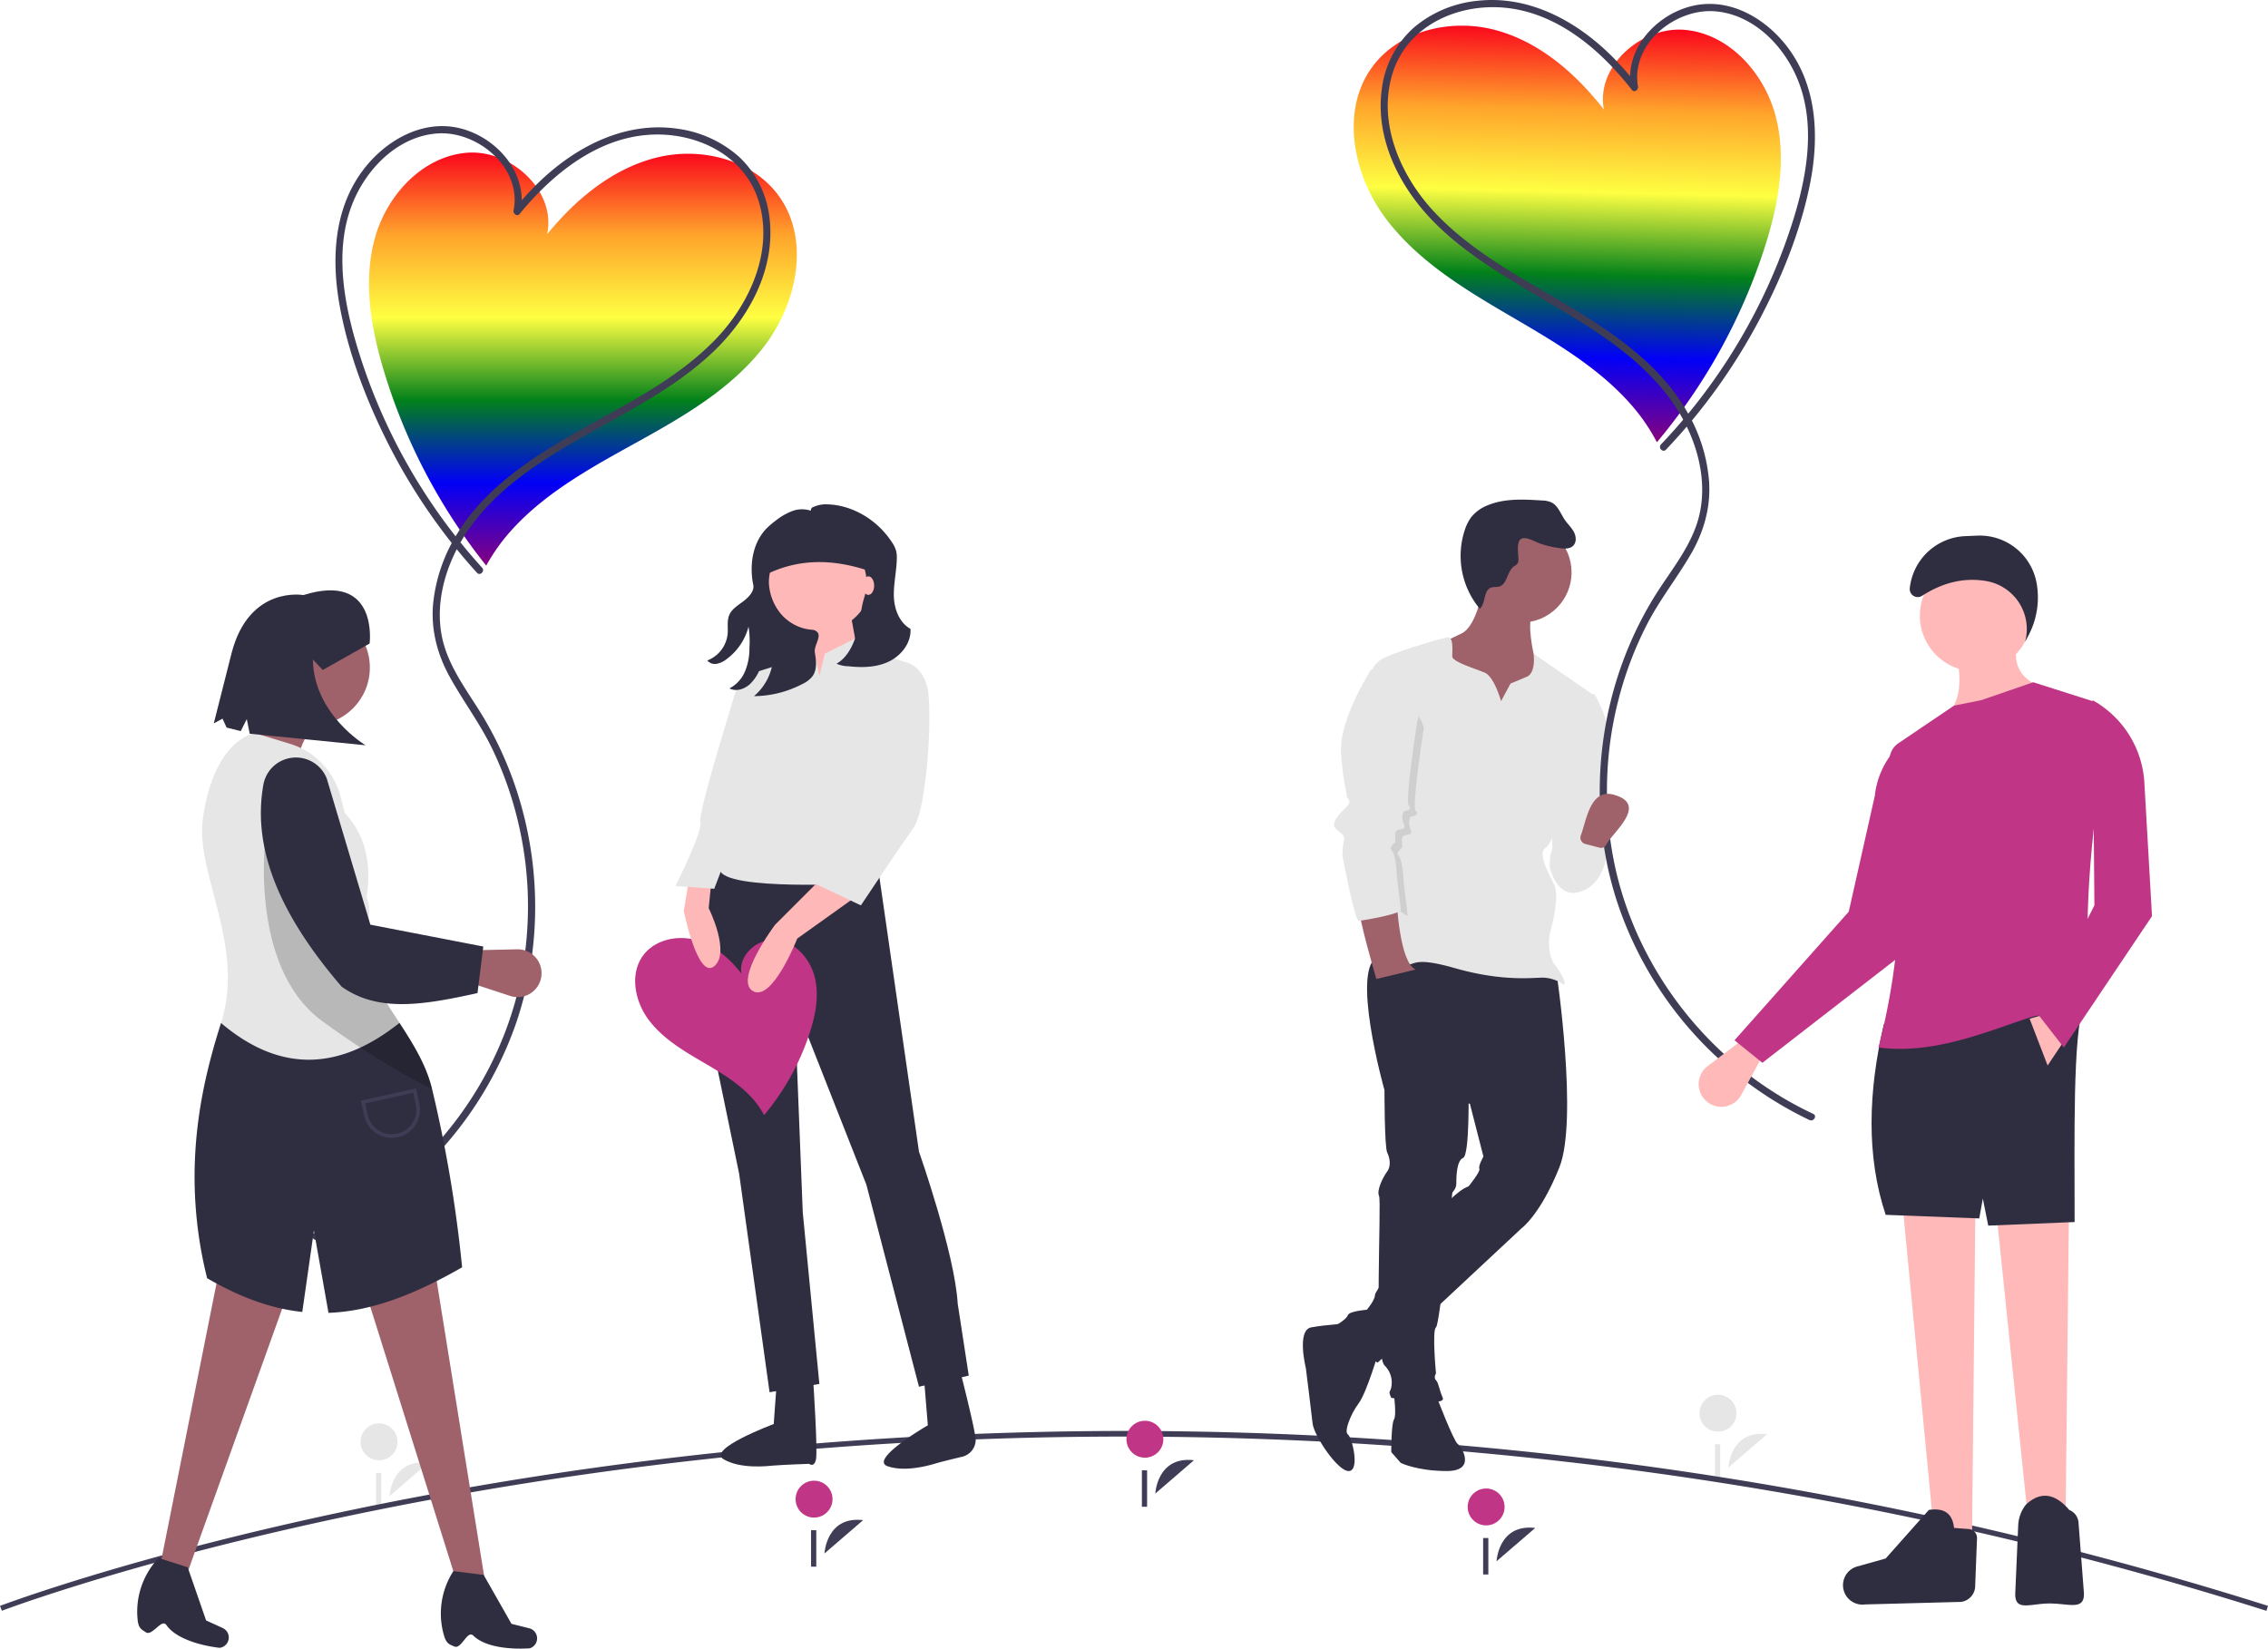 <svg id="ffa6aff0-00ba-4eb5-9366-2a4396f6f5fa" data-name="Layer 1" xmlns="http://www.w3.org/2000/svg" xmlns:xlink="http://www.w3.org/1999/xlink" width="870.661" height="633.001" viewBox="0 0 870.661 633.001"><defs><linearGradient id="aeebe0c2-b7cf-4d3f-a8d2-870d8ea6017f" x1="388.45" y1="350.669" x2="388.45" y2="192.07" gradientUnits="userSpaceOnUse"><stop offset="0" stop-color="#86007f"/><stop offset="0.2" stop-color="#0200f7"/><stop offset="0.4" stop-color="#02811a"/><stop offset="0.6" stop-color="#feff42"/><stop offset="0.8" stop-color="#ffa42b"/><stop offset="1" stop-color="#fa061c"/></linearGradient><linearGradient id="a0782f91-5da4-4298-a2b6-73a345672ee6" x1="939.26" y1="271.707" x2="939.26" y2="113.108" gradientTransform="matrix(-1, -0.024, -0.024, 1, 1709.072, 53.098)" xlink:href="#aeebe0c2-b7cf-4d3f-a8d2-870d8ea6017f"/></defs><path d="M314.181,707.956s.691-14.47,14.847-12.788" transform="translate(-164.67 -133.5)" fill="#e6e6e6"/><circle cx="145.512" cy="553.601" r="7.085" fill="#e6e6e6"/><rect x="144.359" y="565.532" width="2" height="14" fill="#e6e6e6"/><path d="M828.181,696.956s.691-14.47,14.847-12.788" transform="translate(-164.67 -133.5)" fill="#e6e6e6"/><circle cx="659.512" cy="542.601" r="7.085" fill="#e6e6e6"/><rect x="658.359" y="554.532" width="2" height="14" fill="#e6e6e6"/><path d="M1034.727,751.985C788.494,674.038,565.218,678.19,421.272,695.4,265.325,714.044,166.368,751.588,165.387,751.965l-.718-1.867c.984-.378,100.173-38.011,256.365-56.685a1486.92,1486.92,0,0,1,276.89-7.083,1444.325,1444.325,0,0,1,337.405,63.748Z" transform="translate(-164.67 -133.5)" fill="#3f3d56"/><path d="M739.181,732.956s.691-14.47,14.847-12.788" transform="translate(-164.67 -133.5)" fill="#3f3d56"/><circle cx="570.512" cy="578.601" r="7.085" fill="#c13586"/><rect x="569.359" y="590.532" width="2" height="14" fill="#3f3d56"/><path d="M410.037,302.825c17.444-9.668,35.163-20.028,47.489-35.707,12.873-16.375,18.368-40.865,6.438-57.939-10.021-14.342-29.976-19.385-46.975-15.24s-31.229,15.953-42.281,29.517c3.617-16.671-13.966-32.768-30.96-31.291s-30.63,16.33-35.168,32.774-1.585,34.042,3.284,50.391a222.946,222.946,0,0,0,39.465,75.339,72.701,72.701,0,0,1,9.865-13.784C374.612,322.129,392.593,312.493,410.037,302.825Z" transform="translate(-164.67 -133.5)" fill="url(#aeebe0c2-b7cf-4d3f-a8d2-870d8ea6017f)"/><path d="M349.738,351.467a221.097,221.097,0,0,1-48.86-87.94c-4.786-16.975-7.59-36.275-.417-53.023,5.548-12.953,17.372-24.673,32.029-25.758,15.468-1.145,32.64,13.179,29.327,29.558-.247,1.223,1.364,2.514,2.318,1.349,12.381-15.112,29.401-29.033,49.682-30.397,18.065-1.215,37.041,7.812,42.303,26.163,5.481,19.114-3.975,39.335-17.218,52.851-14.69,14.993-33.813,24.346-51.862,34.557-17.759,10.047-35.821,21.649-46.744,39.408a62.626,62.626,0,0,0-9.367,27.191c-.858,9.979,1.639,19.414,6.469,28.115,5.131,9.242,11.476,17.668,16.11,27.211a137.738,137.738,0,0,1,10.332,29.57,139.585,139.585,0,0,1,.09,61.9c-8.515,37.143-33.358,69.833-66.422,88.639a136.707,136.707,0,0,1-12.305,6.186c-1.629.72-.219,3.111,1.4,2.395a142.448,142.448,0,0,0,75.82-82.042c13.989-39.71,8.626-85.464-13.752-121.062-5.857-9.317-12.622-18.351-14.55-29.451-1.767-10.171.409-20.781,4.704-30.06,9.197-19.871,27.427-32.788,45.841-43.449,18.409-10.658,38.075-19.888,53.676-34.671,13.888-13.16,24.134-31.937,21.729-51.609a37.776,37.776,0,0,0-11.794-23.49,44.443,44.443,0,0,0-23.758-10.716c-19.66-2.772-38.089,6.556-52.101,19.741a116.536,116.536,0,0,0-10.242,11.058l2.318,1.349c2.991-14.784-8.761-28.367-22.523-32.106-14.965-4.066-29.8,4.682-38.423,16.543-10.771,14.815-11.652,33.813-8.504,51.281,3.266,18.12,10.028,35.861,18.241,52.289a225.103,225.103,0,0,0,34.495,50.379c1.201,1.326,3.157-.64,1.961-1.961Z" transform="translate(-164.67 -133.5)" fill="#3f3d56"/><polygon points="186.338 608.116 176.44 610.925 137.551 487.083 166.088 482.163 186.338 608.116" fill="#9f616a"/><polygon points="70.169 608.828 60.381 606.73 85.701 479.822 113.234 488.792 70.169 608.828" fill="#9f616a"/><path d="M339.08,765.673c2.71,1.237,4.98-6.429,7.266-4.183,6.394,6.284,21.734,4.875,21.734,4.875A3.997,3.997,0,0,0,370.6,761.156h0a3.997,3.997,0,0,0-2.773-2.474l-6.8-1.7-10.678-18.778-11.637-1.473-.294.481a30.004,30.004,0,0,0-3.215,24.534C336.17,764.847,337.488,764.946,339.08,765.673Z" transform="translate(-164.67 -133.5)" fill="#2f2e41"/><path d="M220.622,760.209c2.438,1.711,6.071-5.411,7.908-2.784,5.138,7.347,20.477,8.765,20.477,8.765a3.997,3.997,0,0,0,3.429-4.661h0a3.997,3.997,0,0,0-2.274-2.939l-6.375-2.914-7.066-20.413-11.172-3.575-.377.419a30.004,30.004,0,0,0-7.645,23.533C217.912,758.866,219.189,759.204,220.622,760.209Z" transform="translate(-164.67 -133.5)" fill="#2f2e41"/><path d="M318.026,526.249c5.212,8.015,10.264,16.11,12.499,25.322a509.628,509.628,0,0,1,11.55,68.517c-18.108,10.389-33.818,16.353-49.164,17.381-.714.048-1.426.081-2.138.107L285.178,605.993l-4.463,31.235c-2.21-.235-4.423-.57-6.647-1.018-9.62-1.93-19.415-5.873-29.882-11.928a159.719,159.719,0,0,1-4.677-45.69c.86-20.562,5.509-38.167,10.012-52.304Z" transform="translate(-164.67 -133.5)" fill="#2f2e41"/><path d="M279.589,433.128l-24.6-8.364c8.899-8.712,12.534-18.278,8.856-29.028l27.552,4.92C284.859,413.256,276.299,420.844,279.589,433.128Z" transform="translate(-164.67 -133.5)" fill="#9f616a"/><path d="M318.026,526.249c-22.378,17.801-45.16,19.853-68.505.041,9.411-29.546-9.788-57.33-6.992-78.305,1.745-13.086,7.187-29.294,19.842-33.063l13.592,4.153a28.791,28.791,0,0,1,19.471,20.331l1.608,6.257c7.782,8.278,10.375,19.157,8.355,32.364,1.706,3.747.923,8.474.14,13.207-.741,4.503-1.482,9.012-.084,12.683,3.009,7.891,7.856,15.079,12.573,22.332" transform="translate(-164.67 -133.5)" fill="#e6e6e6"/><circle cx="119.839" cy="256.332" r="22.14" fill="#9f616a"/><path d="M360.535,515.893l-15.51-5.077,1.131-12.446,17.03-.378a9.179,9.179,0,0,1,9.271,10.609v0A9.179,9.179,0,0,1,360.535,515.893Z" transform="translate(-164.67 -133.5)" fill="#9f616a"/><path d="M330.525,551.571c-6.411-3.006-21.003-10.585-42.082-25.945-29.029-21.156-21.646-72.817-21.646-72.817l38.74,38.425c-.741,4.503-1.482,9.012-.084,12.683C311.788,520.529,326.267,534.022,330.525,551.571Z" transform="translate(-164.67 -133.5)" opacity="0.2"/><path d="M347.978,514.801c-21.004,4.654-38.187,7.444-52.153-2.46C273.676,486.582,261.088,460.721,265.8,434.679a12.627,12.627,0,0,1,9.165-9.888h0a12.701,12.701,0,0,1,15.153,7.663l16.734,56.082,43.347,8.39Z" transform="translate(-164.67 -133.5)" fill="#2f2e41"/><path d="M315.059,570.396a10.856,10.856,0,0,1-10.578-8.487l-1.289-5.802,21.158-4.7,1.288,5.801a10.838,10.838,0,0,1-8.229,12.93h0A10.852,10.852,0,0,1,315.059,570.396Zm-10.198-13.227.986,4.437a9.438,9.438,0,0,0,18.427-4.095l-.985-4.436Z" transform="translate(-164.67 -133.5)" fill="#3f3d56"/><path d="M306.568,380.578s3.554-27.661-25.446-18.59c0,0-20.712-3.8-27.505,22.108l-6.878,27.158,3.352-1.824,1.563,3.416,5.432,1.376,2.324-4.613,1.124,5.602,44.488,4.435s-19.925-11.784-20.241-32.903l3.795,4.011Z" transform="translate(-164.67 -133.5)" fill="#2f2e41"/><polygon points="290.65 213.266 340.172 213.266 334.297 265.31 290.65 264.226 290.65 213.266" fill="#2f2e41"/><path d="M440.981,464.13c-14.87,5.311-5.311,58.417-5.311,58.417L448.416,584.15l11.683,83.908,19.118-3.186-6.373-65.852L469.658,518.298l27.615,70.1,20.18,77.535,19.118-4.248-4.249-27.615c-1.062-19.118-14.87-58.417-14.87-58.417l-15.932-110.461Z" transform="translate(-164.67 -133.5)" fill="#2f2e41"/><path d="M532.234,655.82s7.177,27.644,6.993,30.825l-.006.095a6.774,6.774,0,0,1-5.243,6.101c-3.049.722-7.078,1.698-9.236,2.31-2.044.579-12.035,3.86-19.335,1.31s15.451-15.703,15.451-15.703L518.732,654.906Z" transform="translate(-164.67 -133.5)" fill="#2f2e41"/><path d="M476.84,663.348s1.84,27.579,1.051,30.667-2.584,1.533-2.584,1.533-9.713.328-13.615.657c-2.117.178-12.551,1.489-19.229-2.409s19.229-13.523,19.229-13.523l1.791-24.719Z" transform="translate(-164.67 -133.5)" fill="#2f2e41"/><circle cx="314.547" cy="222.294" r="20.18" fill="#ffb8b8"/><polygon points="308.175 236.101 312.423 265.841 330.479 257.344 326.23 233.977 308.175 236.101" fill="#ffb8b8"/><path d="M478.155,387.657l-3.554-5.758-3.881,4.695-16.994,5.311-4.249,25.491c-1.062,6.373,2.124,18.056,2.124,18.056s-11.683,23.367-10.621,31.864S496.211,472.627,496.211,472.627l15.932-84.97-13.808-4.248-4.248-5.311-12.745,6.373-2.124,8.497Z" transform="translate(-164.67 -133.5)" fill="#e6e6e6"/><path d="M502.72,340.488h0a6.277,6.277,0,0,0-6.277-6.277H466.18a7.945,7.945,0,0,0-7.945,7.945v12.199c14.499-7.343,29.385-6.052,44.485,0Z" transform="translate(-164.67 -133.5)" fill="#2f2e41"/><path d="M433.515,540.739c-7.317-4.286-14.745-8.868-19.826-15.658-5.306-7.09-7.395-17.556-2.152-24.693,4.404-5.995,12.938-7.937,20.121-6.004s13.113,7.097,17.674,12.974c-1.369-7.123,6.267-13.787,13.476-12.988s12.855,7.251,14.618,14.286.33,14.486-1.905,21.386a94.794,94.794,0,0,1-17.536,31.626,30.912,30.912,0,0,0-4.054-5.959C448.378,549.302,440.832,545.025,433.515,540.739Z" transform="translate(-164.67 -133.5)" fill="#c13586"/><path d="M480.279,470.503,462.223,488.559s-15.932,21.242-8.497,25.491,16.994-20.18,16.994-20.18l22.305-15.932Z" transform="translate(-164.67 -133.5)" fill="#ffb8b8"/><path d="M437.794,471.565l-1.062,10.621s8.497,16.994,2.124,22.305S427.173,483.248,427.173,483.248l2.124-12.745Z" transform="translate(-164.67 -133.5)" fill="#ffb8b8"/><path d="M501.522,416.335,496.211,447.136,474.969,471.565l20.18,9.559s14.87-22.305,20.18-29.739,7.435-45.671,5.311-54.168-8.497-9.559-8.497-9.559l-3.186,2.124Z" transform="translate(-164.67 -133.5)" fill="#e6e6e6"/><path d="M455.85,430.142l-8.497,22.305-8.497,22.305-14.87-1.062s10.621-21.242,9.559-24.429,10.621-40.361,12.745-47.796,7.435-9.559,7.435-9.559l8.497,2.124Z" transform="translate(-164.67 -133.5)" fill="#e6e6e6"/><path d="M505.991,387.464c-4.759,2.309-10.289,2.437-15.547,1.858a12.16,12.16,0,0,1-4.633-.981c4.19-2.428,6.455-7.177,7.792-11.832a49.923,49.923,0,0,0,1.522-7.392,37.624,37.624,0,0,1,1.365-6.354,18.749,18.749,0,1,0-36.657-5.564,20.094,20.094,0,0,0,3.346,10.304,17.38,17.38,0,0,0,13.237,7.802,2.929,2.929,0,0,1,1.964.844c1.767,1.773-1.318,5.342-.908,7.811.519,3.122.957,6.624-.894,9.192a10.554,10.554,0,0,1-3.825,2.945,40.741,40.741,0,0,1-18.647,4.696,20.912,20.912,0,0,0,7.093-12.312,20.063,20.063,0,0,0-2.518-13.678,37.022,37.022,0,0,1-1.784,14.051,16.19,16.19,0,0,1-4.458,7.428c-2.226,1.897-5.121,2.83-7.747,1.543a13.071,13.071,0,0,0,6.018-6.627,22.829,22.829,0,0,0,1.655-8.927,36.561,36.561,0,0,0-.338-8.173,22.535,22.535,0,0,1-8.401,12.465,8.948,8.948,0,0,1-3.789,1.804,3.768,3.768,0,0,1-3.636-1.279,12.244,12.244,0,0,0,7.811-10.288c.19-2.404-.329-4.941.617-7.159.983-2.306,3.296-3.691,5.298-5.199s4.422-3.879,3.918-6.334c-1.551-7.553-.318-16.103,5.037-21.651a28.987,28.987,0,0,1,3.249-2.813,24.863,24.863,0,0,1,6.427-3.827,10.708,10.708,0,0,1,7.349-.234c.201-1.286.543-1.235,1.591-1.655a11.231,11.231,0,0,1,4.279-.787c10.133.094,19.754,6.059,25.288,14.539a11.381,11.381,0,0,1,1.628,3.369,11.217,11.217,0,0,1,.252,2.959c-.093,4.854-1.27,9.658-1.128,14.511.141,4.853,2.122,10.099,6.378,12.436C514.533,380.237,510.75,385.154,505.991,387.464Z" transform="translate(-164.67 -133.5)" fill="#2f2e41"/><ellipse cx="333.352" cy="224.849" rx="2.226" ry="3.561" fill="#ffb8b8"/><path d="M608.181,706.956s.691-14.47,14.847-12.788" transform="translate(-164.67 -133.5)" fill="#3f3d56"/><circle cx="439.512" cy="552.601" r="7.085" fill="#c13586"/><rect x="438.359" y="564.532" width="2" height="14" fill="#3f3d56"/><path d="M481.181,729.956s.691-14.47,14.847-12.788" transform="translate(-164.67 -133.5)" fill="#3f3d56"/><circle cx="312.512" cy="575.601" r="7.085" fill="#c13586"/><rect x="311.359" y="587.532" width="2" height="14" fill="#3f3d56"/><path d="M694.072,651.993s-4.684,16.133-7.806,20.297-5.725,10.929-4.163,11.97,4.684,13.531.52,14.052-13.531-13.531-14.052-18.215-2.602-21.338-2.602-21.338-3.643-14.572,2.082-15.613,14.572-1.561,14.572-1.561Z" transform="translate(-164.67 -133.5)" fill="#2f2e41"/><path d="M715.93,669.168s6.766,17.695,8.327,18.735,7.286,10.409-4.163,10.409-17.695-3.123-17.695-3.123l-3.643-4.163s0-10.929,1.041-12.49,0-9.368,0-9.368Z" transform="translate(-164.67 -133.5)" fill="#2f2e41"/><path d="M762.249,507.314s8.327,56.206,1.041,74.422-14.572,23.419-14.572,23.419l-55.166,51.523s-17.174-8.847-15.613-14.572c0,0,3.643-2.082,4.163-3.643s7.286-2.082,7.286-2.082,3.123-3.643,3.123-5.725,27.062-39.032,35.91-41.634c0,0,4.684-5.725,4.163-6.766s1.561-4.684,1.561-4.684l-5.204-20.297-32.787-5.204s-13.531-47.88-2.082-51.523S762.249,507.314,762.249,507.314Z" transform="translate(-164.67 -133.5)" fill="#2f2e41"/><path d="M697.195,543.744l-1.041,8.327s0,21.858,1.041,23.94,1.561,5.204,0,7.286-4.163,7.286-3.123,9.368-2.082,60.89,2.082,65.054,2.602,9.368,2.082,9.888.52,2.602.52,2.602,21.338,3.643,19.776,0-1.561-5.725-2.602-6.766,0-2.602,0-2.602-1.561-16.654,0-17.695,6.245-51.002,6.245-51.523,1.561-1.561,1.561-3.643,0-8.847,2.602-9.888,2.082-26.542,2.082-26.542Z" transform="translate(-164.67 -133.5)" fill="#2f2e41"/><path d="M734.145,357.95s-2.082,15.613-8.327,18.735-10.409,4.684-10.409,4.684l5.204,18.215,2.082,15.613h23.94l13.011-10.409-4.163-17.174-2.082-3.123s-2.602-11.449-.52-15.092S734.145,357.95,734.145,357.95Z" transform="translate(-164.67 -133.5)" fill="#9f616a"/><path d="M744.554,395.942l-3.643,6.766s-2.602-9.368-6.245-10.929-12.49-4.163-12.49-6.245.52-7.286-1.561-7.286-22.378,6.245-25.501,8.327-3.643,4.163-3.643,4.163l5.725,59.849S688.868,478.69,691.47,489.619s4.684,12.49,10.929,14.052,2.602-3.643,20.817,1.561,29.665,3.643,33.828,3.643a14.563,14.563,0,0,1,7.806,2.602c1.041.52.52-2.602-3.123-7.286s-2.082-12.49-2.082-12.49,4.163-13.531,1.561-18.735-6.245-11.97-3.123-14.052,7.286-17.695,7.286-17.695l11.449-40.594-23.419-16.133s1.041,7.286-2.602,8.847S744.554,395.942,744.554,395.942Z" transform="translate(-164.67 -133.5)" fill="#e6e6e6"/><path d="M773.698,400.105h3.123s5.204,8.847,5.204,15.092-2.602,41.634-2.602,41.634l-15.092,15.613-3.643-11.97L759.646,433.933Z" transform="translate(-164.67 -133.5)" fill="#e6e6e6"/><path d="M765.371,455.271s17.174-4.684,16.654,2.602-3.123,16.133-11.449,18.215-10.929-9.368-10.929-9.368S758.606,456.312,765.371,455.271Z" transform="translate(-164.67 -133.5)" fill="#e6e6e6"/><path d="M700.838,479.21s1.041,23.94,7.286,26.542l-15.092,3.643s-7.286-24.981-6.245-26.022S700.838,479.21,700.838,479.21Z" transform="translate(-164.67 -133.5)" fill="#9f616a"/><path d="M696.935,397.763l-3.383-4.944s-12.49,19.256-11.449,32.267,2.082,13.531,2.082,15.613,2.602,2.082,0,4.684-6.245,6.245-4.163,8.327,3.643,2.082,3.123,4.684a34.411,34.411,0,0,0-.52,5.725s4.424,8.587,5.985,8.587,16.394,13.791,16.394,12.23-1.561-12.49-1.561-14.052-.52-6.766-1.561-8.327-1.041-1.041,0-2.602,1.041,0,1.041-1.561-.52-3.643,1.041-4.163,3.123,0,2.082-2.602,0-4.684.52-4.684,3.123-.52,1.561-2.082,3.123-31.746,3.123-31.746S710.466,405.57,696.935,397.763Z" transform="translate(-164.67 -133.5)" opacity="0.1"/><path d="M699.797,386.574l-8.847,4.163s-12.49,19.256-11.449,32.267,2.082,13.531,2.082,15.613,2.602,2.082,0,4.684-6.245,6.245-4.163,8.327,3.643,2.082,3.123,4.684a34.411,34.411,0,0,0-.52,5.725s4.684,24.981,6.245,24.981,16.133-2.602,16.133-4.163-1.561-12.49-1.561-14.052-.52-6.766-1.561-8.327-1.041-1.041,0-2.602,1.041,0,1.041-1.561-.52-3.643,1.041-4.163,3.123,0,2.082-2.602,0-4.684.52-4.684,3.123-.52,1.561-2.082,3.123-31.746,3.123-31.746S713.328,394.38,699.797,386.574Z" transform="translate(-164.67 -133.5)" fill="#e6e6e6"/><circle cx="584.048" cy="219.767" r="19.256" fill="#9f616a"/><path d="M755.793,342.176a37.935,37.935,0,0,0,7.403,1.748c1.896.296,4.116.447,5.449-.934,1.308-1.355,1.096-3.616.204-5.275s-2.321-2.96-3.394-4.508c-1.686-2.436-2.682-5.665-5.378-6.892a9.893,9.893,0,0,0-3.5-.654c-6.997-.446-14.28-.848-20.76,1.83a15.28,15.28,0,0,0-6.266,4.458,16.639,16.639,0,0,0-2.505,4.857,31.695,31.695,0,0,0,5.702,30.435c2.362-2.128,1.335-7.044,4.323-8.128.98-.356,2.089-.108,3.093-.39,3.156-.885,2.997-5.762,5.625-7.722a5.017,5.017,0,0,0,1.496-1.229,3.058,3.058,0,0,0,.291-1.55c.019-1.827-.839-6.468.904-7.72C750.253,339.226,754.088,341.561,755.793,342.176Z" transform="translate(-164.67 -133.5)" fill="#2f2e41"/><path d="M743.179,254.079c-17.21-10.08-34.678-20.858-46.628-36.825-12.48-16.676-17.392-41.29-5.06-58.076,10.359-14.1,30.428-18.667,47.323-14.12s30.841,16.691,41.568,30.513c-3.22-16.752,14.74-32.427,31.695-30.547s30.234,17.053,34.38,33.6.776,34.07-4.48,50.299a222.946,222.946,0,0,1-41.243,74.381,72.701,72.701,0,0,0-9.535-14.014C778.135,274.219,760.388,264.159,743.179,254.079Z" transform="translate(-164.67 -133.5)" fill="url(#a0782f91-5da4-4298-a2b6-73a345672ee6)"/><path d="M802.306,304.139a221.096,221.096,0,0,0,50.935-86.755c5.188-16.857,8.449-36.085,1.676-52.998-5.239-13.081-16.781-25.079-31.409-26.511-15.437-1.512-32.944,12.4-30.02,28.853.218,1.229-1.423,2.481-2.349,1.294-12.019-15.402-28.703-29.723-48.946-31.569-18.031-1.644-37.216,6.93-42.912,25.151-5.933,18.978,3.04,39.418,15.958,53.245,14.33,15.338,33.225,25.142,51.027,35.779,17.515,10.466,35.297,22.493,45.795,40.507a62.626,62.626,0,0,1,8.719,27.406c.621,9.996-2.099,19.369-7.135,27.954-5.349,9.118-11.893,17.391-16.752,26.821A137.737,137.737,0,0,0,785.861,402.632a139.585,139.585,0,0,0-1.56,61.881c7.63,37.334,31.69,70.606,64.298,90.192a136.706,136.706,0,0,0,12.155,6.477c1.611.759.145,3.115-1.456,2.361a142.448,142.448,0,0,1-73.85-83.819c-13.041-40.031-6.594-85.645,16.623-120.701,6.076-9.175,13.054-18.046,15.246-29.097,2.008-10.126.084-20.785-3.989-30.163-8.723-20.084-26.641-33.431-44.796-44.526-18.151-11.092-37.592-20.787-52.837-35.936-13.572-13.486-23.369-32.501-20.497-52.11a37.776,37.776,0,0,1,12.349-23.204,44.443,44.443,0,0,1,24.006-10.149c19.72-2.304,37.922,7.459,51.618,20.973a116.534,116.534,0,0,1,9.977,11.298l-2.349,1.294c-2.639-14.851,9.433-28.151,23.279-31.562,15.057-3.71,29.68,5.389,38.02,17.451,10.417,15.066,10.846,34.081,7.284,51.469-3.696,18.038-10.877,35.613-19.478,51.841a225.103,225.103,0,0,1-35.681,49.545c-1.232,1.297-3.141-.715-1.914-2.007Z" transform="translate(-164.67 -133.5)" fill="#3f3d56"/><path d="M778.767,458.988a2.181,2.181,0,0,0,2.509-1.132c2.392-4.782,16.458-15.536,2.831-19.238C775,436.143,773.57,449.085,771.544,454.218a2.479,2.479,0,0,0,1.676,3.31Z" transform="translate(-164.67 -133.5)" fill="#9f616a"/><path d="M819.787,556.356l0,0a8.694,8.694,0,0,0,13.311-2.417l9.17-16.8-6.935-5.749L820.216,542.843A8.694,8.694,0,0,0,819.787,556.356Z" transform="translate(-164.67 -133.5)" fill="#ffb9b9"/><path d="M830.523,532.931l10.708,8.636,58.376-45.25-3.454-78.756h0a31.806,31.806,0,0,0-11.76,21.487l-10.002,44.489Z" transform="translate(-164.67 -133.5)" fill="#c13586"/><polygon points="778.461 582.505 792.969 582.505 794.351 455.39 765.335 455.39 778.461 582.505" fill="#ffb9b9"/><polygon points="742.537 589.414 757.045 589.414 758.427 454.008 729.411 452.626 742.537 589.414" fill="#ffb9b9"/><path d="M888.554,599.943l35.924,1.382,1.382-7.599,2.073,10.363,33.161-1.382c-.006-33.6-.723-70.727,3.454-83.592l-76.684,7.599C881.824,552.746,881.08,577.408,888.554,599.943Z" transform="translate(-164.67 -133.5)" fill="#2f2e41"/><path d="M951.485,749.166h0c7.755,0,13.835,3.011,13.128-4.712L962.605,718.341a5.708,5.708,0,0,0-3.585-5.1h0q-8.29-9.718-16.58-2.073h0a13.758,13.758,0,0,0-2.996,7.872l-1.125,25.934C937.931,752.513,943.937,749.166,951.485,749.166Z" transform="translate(-164.67 -133.5)" fill="#2f2e41"/><path d="M880.667,749.532l36.872-.976a6.25,6.25,0,0,0,5.388-6.38l.695-18.018a3.411,3.411,0,0,0-3.145-3.571l-5.67-.436c-.672-6.169-4.428-7.666-9.672-6.908l-16.58,18.653-10.926,3.059a7.463,7.463,0,0,0-5.368,8.293v0A7.463,7.463,0,0,0,880.667,749.532Z" transform="translate(-164.67 -133.5)" fill="#2f2e41"/><circle cx="758.427" cy="236.392" r="21.416" fill="#ffb9b9"/><path d="M912.043,407.888l36.615-10.363c-8.189-3.185-11.35-8.742-9.672-16.58H914.806C917.915,392.753,917.927,402.389,912.043,407.888Z" transform="translate(-164.67 -133.5)" fill="#ffb9b9"/><path d="M885.791,535.694c20.664,2.641,39.702-5.36,57.686-11.399,8.119-2.726,16.297.12,23.834-4.49-3.259-32.102-.095-68.261,6.828-106.795a9.131,9.131,0,0,0-6.208-10.326l-22.727-7.231L925.169,402.361l-10.363,2.073-21.339,14.418a7.801,7.801,0,0,0-3.321,7.793A255.765,255.765,0,0,1,885.791,535.694Z" transform="translate(-164.67 -133.5)" fill="#c13586"/><polygon points="779.152 391.141 786.061 409.103 792.969 398.74 783.988 389.759 779.152 391.141" fill="#ffb9b9"/><path d="M902.545,362.255c8.327-5.344,16.631-7.105,24.914-5.601a18.709,18.709,0,0,1,14.687,23.054l-.052.201,1.238-2.327a31.251,31.251,0,0,0,3.182-20.143v0a22.171,22.171,0,0,0-22.753-18.276l-4.66.194A22.336,22.336,0,0,0,897.814,359.375v0A3.069,3.069,0,0,0,902.545,362.255Z" transform="translate(-164.67 -133.5)" fill="#2f2e41"/><path d="M947.276,523.259l9.672,12.435,33.851-50.432L987.872,434.027a38.754,38.754,0,0,0-19.87-31.666h0l.691,78.756Z" transform="translate(-164.67 -133.5)" fill="#c13586"/></svg>